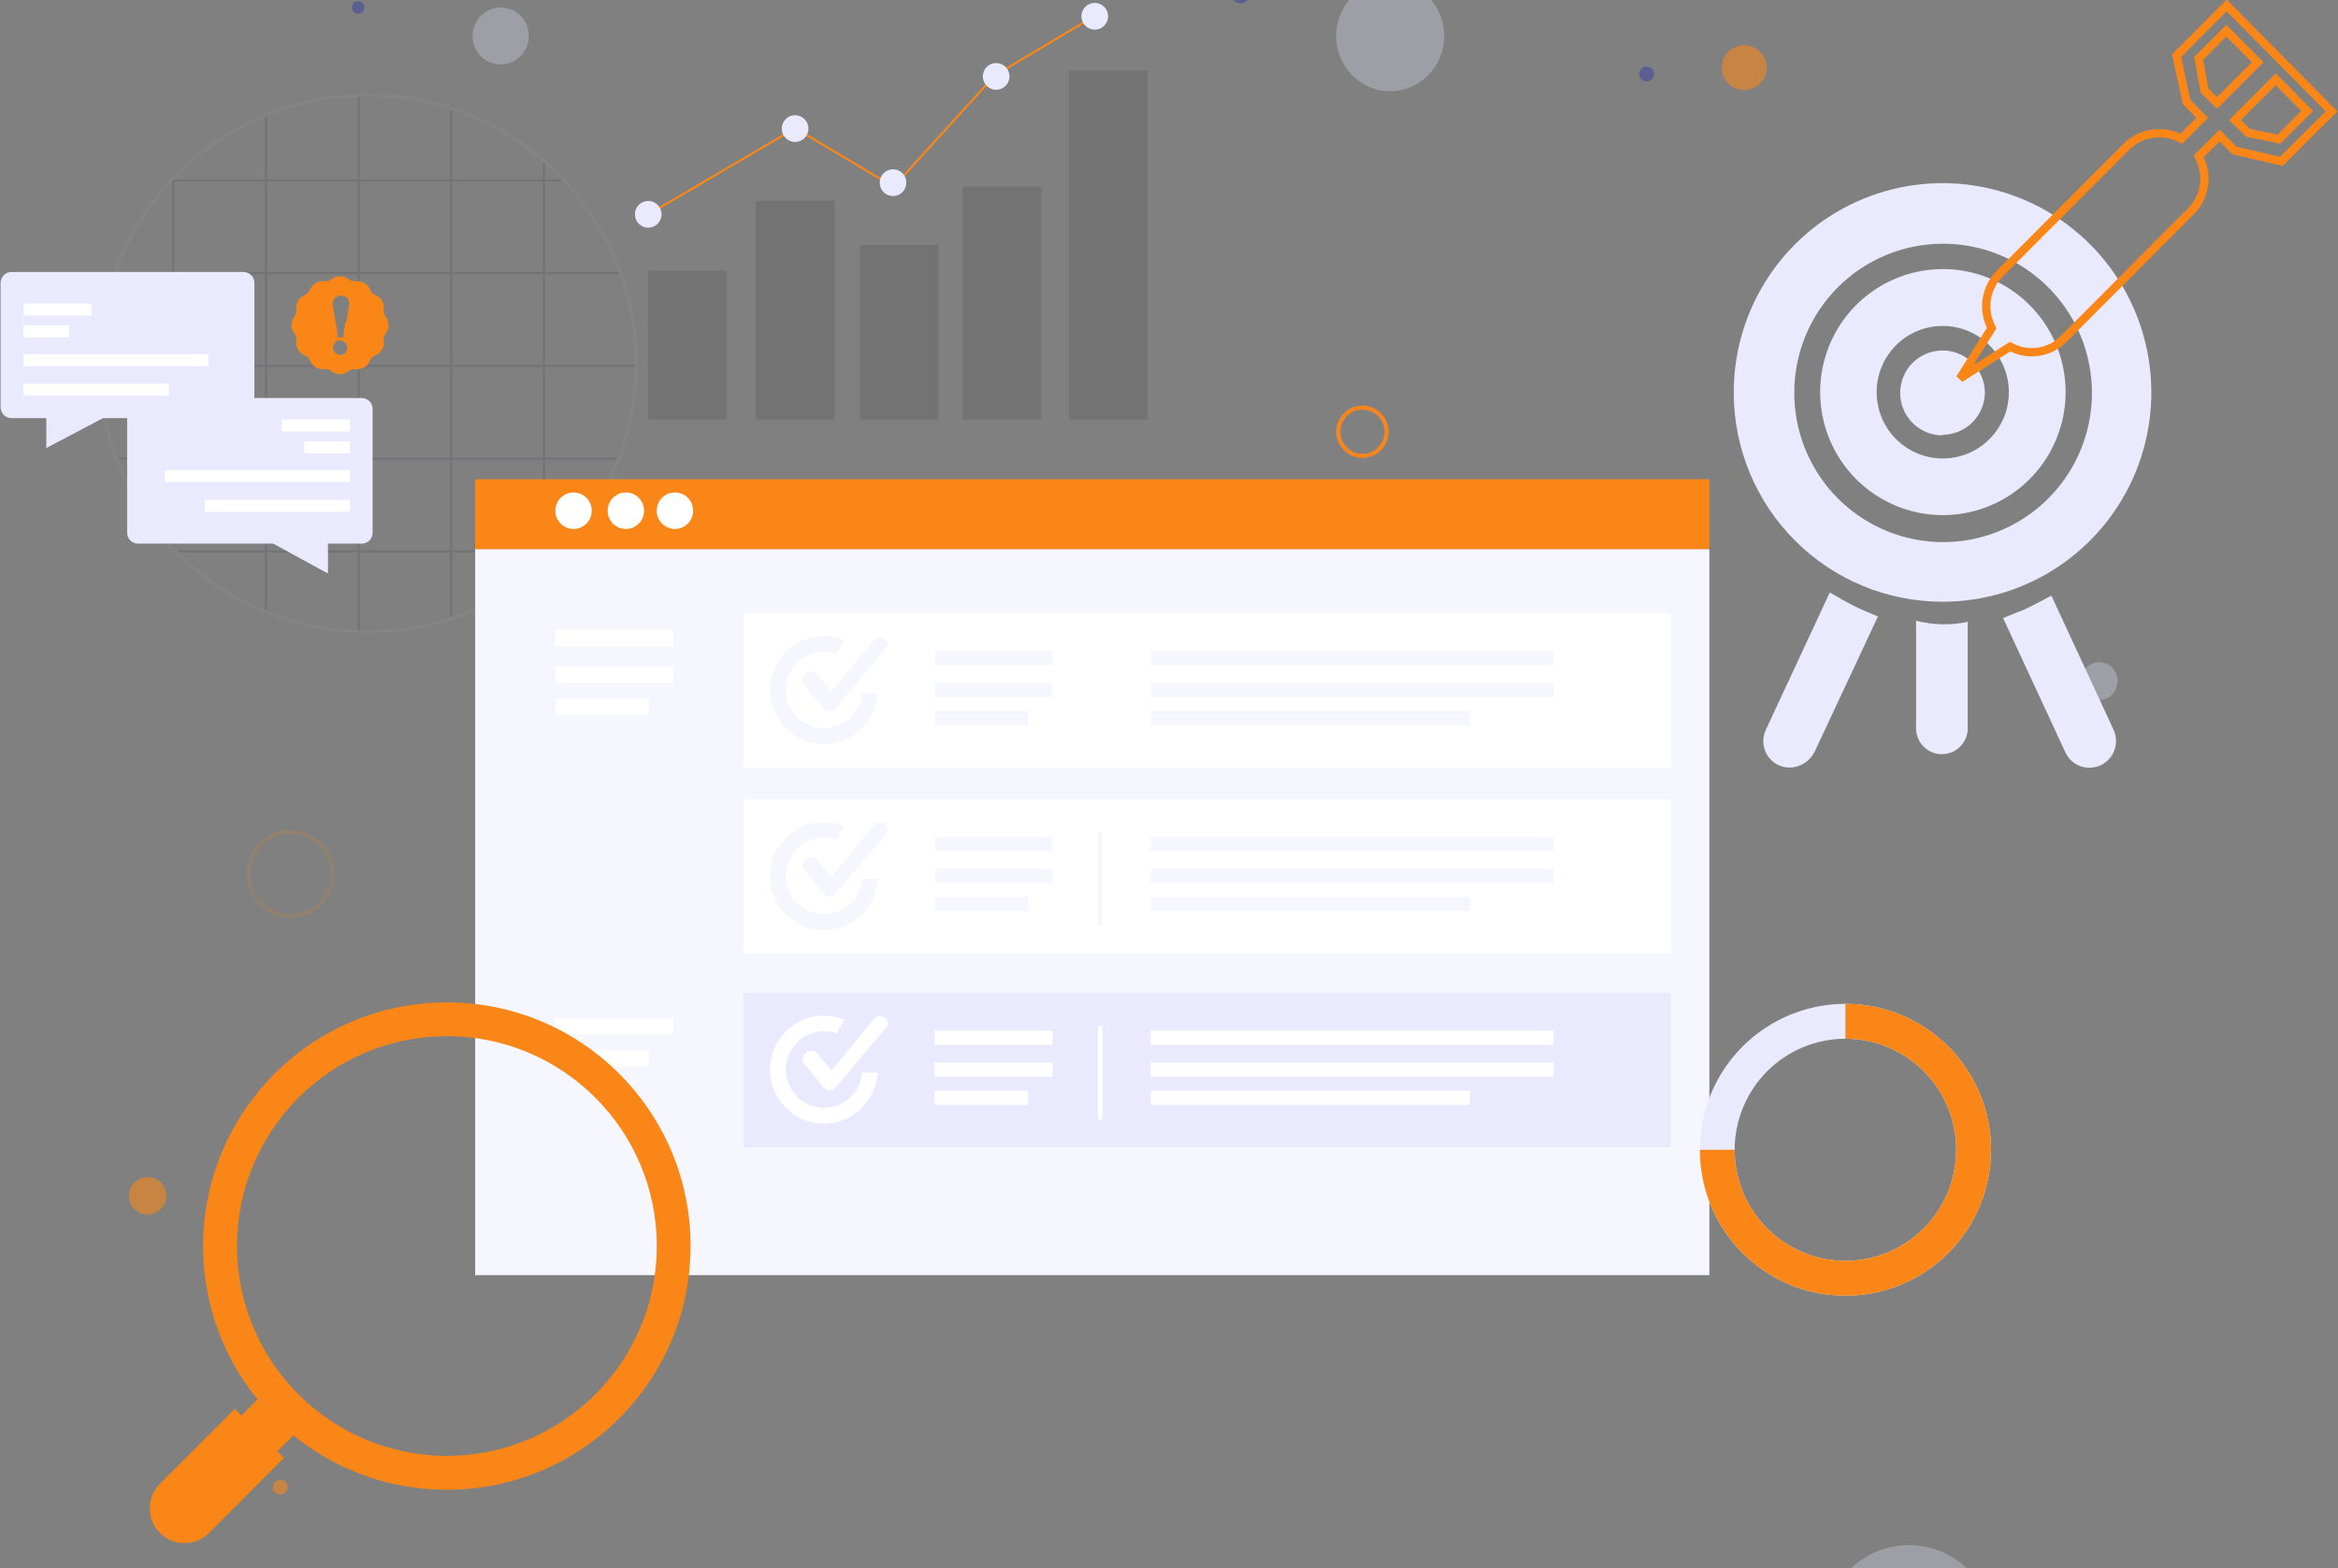 <svg width="562" height="377" viewBox="0 0 562 377" fill="none" xmlns="http://www.w3.org/2000/svg">
<rect x="0" y="0" width="562" height="377" fill="#808080" stroke="none"/>
<g clip-path="url(#clip0_606_19699)">
<path d="M347.162 8.917C347.317 1.573 341.624 -4.503 334.446 -4.654C327.267 -4.806 321.322 1.025 321.167 8.369C321.012 15.713 326.706 21.789 333.884 21.94C341.062 22.092 347.007 16.261 347.162 8.917Z" fill="#E1E2FE" fill-opacity="0.3"/>
<path d="M113.6 9C113.8 12.8 116.9 15.7 120.7 15.5C124.4 15.3 127.3 12.1 127.1 8.3C126.9 4.5 123.8 1.6 120 1.8C116.3 2 113.4 5.2 113.6 9Z" fill="#E1E2FE" fill-opacity="0.3"/>
<path d="M500.099 164C500.199 166.5 502.299 168.4 504.799 168.3C507.299 168.2 509.099 166 508.999 163.5C508.899 161 506.799 159.1 504.299 159.2C501.899 159.4 499.999 161.5 500.099 164Z" fill="#E1E2FE" fill-opacity="0.3"/>
<path d="M479.345 392.815C479.587 381.274 470.606 371.727 459.287 371.49C447.967 371.253 438.595 380.416 438.353 391.956C438.112 403.497 447.092 413.044 458.412 413.281C469.731 413.518 479.104 404.355 479.345 392.815Z" fill="#E1E2FE" fill-opacity="0.3"/>
<path opacity="0.58" d="M298.2 0.8C299.415 0.8 300.4 -0.185 300.4 -1.4C300.4 -2.615 299.415 -3.6 298.2 -3.6C296.985 -3.6 296 -2.615 296 -1.4C296 -0.185 296.985 0.8 298.2 0.8Z" fill="#3E479B"/>
<path opacity="0.58" d="M35.5 292C37.985 292 40 289.985 40 287.5C40 285.015 37.985 283 35.5 283C33.015 283 31 285.015 31 287.5C31 289.985 33.015 292 35.5 292Z" fill="#FA8617"/>
<path opacity="0.58" d="M86.1 3.3C86.928 3.3 87.6 2.628 87.6 1.8C87.6 0.971 86.928 0.3 86.1 0.3C85.271 0.3 84.6 0.971 84.6 1.8C84.6 2.628 85.271 3.3 86.1 3.3Z" fill="#3E479B"/>
<path opacity="0.58" d="M424.074 18.71C425.427 16.052 424.368 12.8 421.71 11.448C419.052 10.096 415.801 11.155 414.448 13.813C413.096 16.471 414.155 19.722 416.813 21.074C419.471 22.427 422.722 21.368 424.074 18.71Z" fill="#FA8617"/>
<path opacity="0.58" d="M397.538 18.138C397.338 19.138 396.338 19.738 395.438 19.538C394.438 19.338 393.838 18.338 394.038 17.438C394.238 16.438 395.238 15.838 396.138 16.038C397.138 16.238 397.838 17.138 397.538 18.138Z" fill="#3E479B"/>
<path opacity="0.58" d="M69.101 357.9C68.901 358.9 67.901 359.5 67.001 359.3C66.001 359.1 65.401 358.1 65.601 357.2C65.801 356.2 66.801 355.6 67.701 355.8C68.701 356 69.301 356.9 69.101 357.9Z" fill="#FA8617"/>
<g opacity="0.15">
<mask id="mask0_606_19699" style="mask-type:alpha" maskUnits="userSpaceOnUse" x="23" y="22" width="131" height="131">
<path d="M151.188 103.003C159.807 68.324 138.681 33.224 104.003 24.606C69.324 15.987 34.224 37.113 25.606 71.791C16.987 106.47 38.113 141.57 72.791 150.188C107.47 158.807 142.57 137.681 151.188 103.003Z" fill="white"/>
</mask>
<g mask="url(#mask0_606_19699)">
<path d="M153.142 21.077H19.342V154.877H153.142V21.077Z" stroke="#2D293A" stroke-width="0.5" stroke-miterlimit="10"/>
<path d="M19.342 132.577H153.042" stroke="#2D293A" stroke-width="0.5" stroke-miterlimit="10"/>
<path d="M19.342 110.277H153.042" stroke="#2D293A" stroke-width="0.5" stroke-miterlimit="10"/>
<path d="M19.342 87.977H153.042" stroke="#2D293A" stroke-width="0.5" stroke-miterlimit="10"/>
<path d="M19.342 65.677H153.042" stroke="#2D293A" stroke-width="0.5" stroke-miterlimit="10"/>
<path d="M19.342 43.377H153.042" stroke="#2D293A" stroke-width="0.5" stroke-miterlimit="10"/>
<path d="M130.742 21.077V154.877" stroke="#2D293A" stroke-width="0.5" stroke-miterlimit="10"/>
<path d="M108.441 21.077V154.877" stroke="#2D293A" stroke-width="0.5" stroke-miterlimit="10"/>
<path d="M86.242 21.077V154.877" stroke="#2D293A" stroke-width="0.5" stroke-miterlimit="10"/>
<path d="M63.941 21.077V154.877" stroke="#2D293A" stroke-width="0.5" stroke-miterlimit="10"/>
<path d="M41.643 21.077V154.877" stroke="#2D293A" stroke-width="0.5" stroke-miterlimit="10"/>
<path d="M151.188 103.003C159.807 68.324 138.681 33.224 104.003 24.606C69.324 15.987 34.224 37.113 25.606 71.791C16.987 106.47 38.113 141.57 72.791 150.188C107.47 158.807 142.57 137.681 151.188 103.003Z" stroke="#B2B2B2" stroke-width="1" stroke-miterlimit="10"/>
</g>
</g>
<path d="M327.499 109.6C330.702 109.6 333.299 107.003 333.299 103.8C333.299 100.597 330.702 98 327.499 98C324.296 98 321.699 100.597 321.699 103.8C321.699 107.003 324.296 109.6 327.499 109.6Z" stroke="#F5851F" stroke-miterlimit="10"/>
<path opacity="0.15" d="M69.799 220.2C75.377 220.2 79.899 215.678 79.899 210.1C79.899 204.522 75.377 200 69.799 200C64.221 200 59.699 204.522 59.699 210.1C59.699 215.678 64.221 220.2 69.799 220.2Z" stroke="#F5851F" stroke-miterlimit="10"/>
<path d="M58.503 100.533H24.761L11.125 107.718V100.533H2.76C2.065 100.533 1.398 100.256 0.906 99.764C0.415 99.271 0.139 98.602 0.139 97.905V68.019C0.139 67.322 0.415 66.654 0.906 66.161C1.398 65.668 2.065 65.391 2.76 65.391H58.53C59.226 65.391 59.892 65.668 60.384 66.161C60.876 66.654 61.152 67.322 61.152 68.019V97.738C61.175 98.099 61.123 98.461 61 98.802C60.877 99.142 60.685 99.453 60.436 99.716C60.187 99.978 59.887 100.186 59.554 100.327C59.222 100.468 58.864 100.538 58.503 100.533Z" fill="#EAEAFE"/>
<path d="M33.1 130.699H65.67L78.832 137.884V130.699H87.03C87.713 130.684 88.363 130.4 88.838 129.908C89.313 129.416 89.575 128.756 89.568 128.071V98.325C89.575 97.64 89.313 96.98 88.838 96.488C88.363 95.996 87.713 95.712 87.03 95.697H33.1C32.417 95.712 31.768 95.996 31.293 96.488C30.817 96.98 30.555 97.64 30.563 98.325V128.071C30.555 128.756 30.817 129.416 31.293 129.908C31.768 130.4 32.417 130.684 33.1 130.699Z" fill="#EAEAFE"/>
<path d="M22.029 72.996H5.633V75.875H22.029V72.996Z" fill="white"/>
<path d="M50.11 85.157H5.633V88.037H50.11V85.157Z" fill="white"/>
<path d="M40.573 92.258H5.633V95.138H40.573V92.258Z" fill="white"/>
<path d="M16.648 78.252H5.633V81.131H16.648V78.252Z" fill="white"/>
<path d="M67.734 103.748H84.131V100.869H67.734V103.748Z" fill="white"/>
<path d="M39.654 115.91H84.131V113.03H39.654V115.91Z" fill="white"/>
<path d="M49.191 123.039H84.131V120.159H49.191V123.039Z" fill="white"/>
<path d="M73.116 109.004H84.131V106.125H73.116V109.004Z" fill="white"/>
<path d="M93.415 78.168C93.414 77.424 93.158 76.704 92.69 76.127C92.51 75.895 92.378 75.63 92.302 75.347C92.225 75.064 92.206 74.768 92.244 74.477C92.358 73.736 92.22 72.978 91.854 72.325C91.478 71.697 90.911 71.207 90.236 70.927C89.95 70.819 89.69 70.651 89.473 70.434C89.257 70.217 89.089 69.956 88.981 69.669C88.702 68.992 88.214 68.424 87.587 68.047C87.085 67.763 86.519 67.609 85.942 67.6H85.44H85.133C84.647 67.596 84.175 67.429 83.795 67.125C83.215 66.655 82.491 66.399 81.745 66.399C80.999 66.399 80.276 66.655 79.696 67.125C79.315 67.429 78.844 67.596 78.357 67.6H78.05H77.576C76.99 67.606 76.415 67.76 75.903 68.047C75.277 68.424 74.788 68.992 74.509 69.669C74.397 69.953 74.228 70.212 74.012 70.428C73.796 70.645 73.538 70.814 73.254 70.927C72.579 71.207 72.012 71.697 71.637 72.325C71.27 72.978 71.133 73.736 71.246 74.477C71.285 74.768 71.266 75.064 71.189 75.347C71.112 75.63 70.98 75.895 70.8 76.127C70.332 76.709 70.076 77.434 70.076 78.182C70.076 78.93 70.332 79.655 70.8 80.237C70.984 80.465 71.117 80.731 71.189 81.015C71.261 81.3 71.271 81.597 71.219 81.886C71.132 82.63 71.278 83.382 71.637 84.039C71.999 84.678 72.57 85.171 73.254 85.436C73.535 85.547 73.79 85.713 74.006 85.924C74.221 86.136 74.392 86.388 74.509 86.667C74.779 87.356 75.27 87.936 75.903 88.316C76.406 88.6 76.972 88.754 77.549 88.763H78.023H78.329C78.825 88.763 79.307 88.931 79.696 89.239C80.269 89.712 80.989 89.969 81.731 89.966C82.475 89.974 83.196 89.716 83.767 89.239C84.156 88.931 84.638 88.763 85.133 88.763H85.44H85.914C86.492 88.758 87.058 88.604 87.559 88.316C88.2 87.944 88.693 87.361 88.954 86.667C89.07 86.388 89.242 86.136 89.457 85.924C89.672 85.713 89.928 85.547 90.209 85.436C90.892 85.171 91.464 84.678 91.826 84.039C92.198 83.387 92.345 82.63 92.244 81.886C92.199 81.595 92.215 81.298 92.292 81.014C92.369 80.729 92.504 80.465 92.69 80.237C93.162 79.651 93.418 78.92 93.415 78.168ZM81.731 85.269C81.28 85.269 80.848 85.089 80.529 84.769C80.21 84.449 80.03 84.016 80.03 83.563C80.03 83.111 80.21 82.677 80.529 82.358C80.848 82.038 81.28 81.858 81.731 81.858C82.185 81.858 82.621 82.037 82.944 82.356C83.267 82.675 83.453 83.109 83.46 83.563C83.472 83.797 83.435 84.03 83.353 84.248C83.271 84.467 83.145 84.666 82.983 84.834C82.821 85.002 82.626 85.135 82.411 85.224C82.196 85.313 81.964 85.357 81.731 85.353V85.269ZM83.014 77.497C82.735 79.258 82.568 80.292 82.568 80.516C82.568 80.74 82.568 81.019 82.568 81.131C82.433 81.183 82.284 81.183 82.15 81.131H81.536C81.401 81.183 81.252 81.183 81.118 81.131C81.118 81.131 81.118 80.907 81.118 80.572C81.118 80.237 81.118 79.621 80.477 76.267C79.835 72.912 80.002 72.968 80.002 72.884C80.003 72.647 80.053 72.412 80.149 72.196C80.245 71.979 80.385 71.785 80.56 71.626C80.751 71.44 80.979 71.297 81.229 71.206C81.479 71.114 81.745 71.076 82.01 71.095C82.274 71.078 82.537 71.12 82.783 71.217C83.029 71.313 83.25 71.462 83.432 71.654C83.759 72.013 83.938 72.482 83.934 72.968C83.779 74.488 83.546 76 83.237 77.497H83.014Z" fill="#FA8617"/>
<path d="M275.84 16.942H256.906V100.869H275.84V16.942Z" fill="#737373"/>
<path d="M250.297 44.899H231.363V100.841H250.297V44.899Z" fill="#737373"/>
<path d="M225.62 58.905H206.686V100.869H225.62V58.905Z" fill="#737373"/>
<path d="M200.606 48.31H181.672V100.869H200.606V48.31Z" fill="#737373"/>
<path d="M174.729 65.084H155.795V100.869H174.729V65.084Z" fill="#737373"/>
<path d="M264.186 3.215L239.145 18.116L214.801 44.899L191.126 30.836L154.764 52.196" stroke="#FA8617" stroke-width="0.5" stroke-miterlimit="10"/>
<path d="M410.89 132.013H114.219V306.576H410.89V132.013Z" fill="#F6F6FF"/>
<path d="M239.451 21.583C241.222 21.583 242.658 20.143 242.658 18.368C242.658 16.592 241.222 15.153 239.451 15.153C237.68 15.153 236.244 16.592 236.244 18.368C236.244 20.143 237.68 21.583 239.451 21.583Z" fill="#EAEAFE"/>
<path d="M263.154 7.129C264.925 7.129 266.361 5.689 266.361 3.914C266.361 2.138 264.925 0.699 263.154 0.699C261.383 0.699 259.947 2.138 259.947 3.914C259.947 5.689 261.383 7.129 263.154 7.129Z" fill="#EAEAFE"/>
<path d="M214.662 47.135C216.433 47.135 217.869 45.696 217.869 43.92C217.869 42.145 216.433 40.705 214.662 40.705C212.891 40.705 211.455 42.145 211.455 43.92C211.455 45.696 212.891 47.135 214.662 47.135Z" fill="#EAEAFE"/>
<path d="M191.125 34.135C192.896 34.135 194.332 32.696 194.332 30.92C194.332 29.145 192.896 27.705 191.125 27.705C189.354 27.705 187.918 29.145 187.918 30.92C187.918 32.696 189.354 34.135 191.125 34.135Z" fill="#EAEAFE"/>
<path d="M155.822 54.74C157.593 54.74 159.029 53.3 159.029 51.525C159.029 49.749 157.593 48.31 155.822 48.31C154.051 48.31 152.615 49.749 152.615 51.525C152.615 53.3 154.051 54.74 155.822 54.74Z" fill="#EAEAFE"/>
<path d="M161.847 151.499H133.516V155.413H161.847V151.499Z" fill="#FEFFFE"/>
<path d="M161.847 160.277H133.516V164.191H161.847V160.277Z" fill="#FEFFFE"/>
<path d="M155.963 168.021H133.516V171.935H155.963V168.021Z" fill="#FEFFFE"/>
<path d="M161.847 244.763H133.516V248.677H161.847V244.763Z" fill="#FEFFFE"/>
<path d="M155.963 252.508H133.516V256.422H155.963V252.508Z" fill="#FEFFFE"/>
<path d="M401.66 147.417H178.717V184.572H401.66V147.417Z" fill="#FEFFFE"/>
<path d="M253.003 156.503H224.672V159.914H253.003V156.503Z" fill="#F6F6FF"/>
<path d="M253.003 164.163H224.672V167.574H253.003V164.163Z" fill="#F6F6FF"/>
<path d="M247.12 170.957H224.672V174.368H247.12V170.957Z" fill="#F6F6FF"/>
<path d="M264.994 177.89V155.385H263.962V177.89H264.994Z" fill="#FEFFFE"/>
<path d="M373.439 156.503H276.621V159.914H373.439V156.503Z" fill="#F6F6FF"/>
<path d="M373.439 164.163H276.621V167.574H373.439V164.163Z" fill="#F6F6FF"/>
<path d="M353.334 170.957H276.621V174.368H353.334V170.957Z" fill="#F6F6FF"/>
<path d="M207.216 166.596C207.075 168.377 206.42 170.079 205.33 171.493C204.24 172.907 202.763 173.972 201.079 174.558C199.395 175.144 197.578 175.226 195.848 174.793C194.119 174.36 192.553 173.432 191.341 172.121C190.13 170.81 189.325 169.174 189.026 167.413C188.727 165.651 188.946 163.84 189.657 162.201C190.368 160.563 191.539 159.167 193.028 158.185C194.517 157.203 196.259 156.677 198.042 156.671C199.067 156.665 200.085 156.835 201.053 157.174L202.977 153.903C201.411 153.26 199.735 152.928 198.042 152.925C195.512 152.923 193.037 153.665 190.923 155.058C188.81 156.452 187.15 158.436 186.149 160.765C185.148 163.095 184.851 165.667 185.293 168.164C185.735 170.662 186.898 172.974 188.637 174.816C190.376 176.657 192.616 177.947 195.079 178.526C197.542 179.105 200.12 178.948 202.495 178.073C204.869 177.198 206.936 175.645 208.439 173.605C209.942 171.565 210.816 169.128 210.953 166.596H207.216ZM212.458 156.475L200.774 170.426C200.67 170.565 200.537 170.679 200.384 170.761C200.095 170.926 199.768 171.013 199.436 171.013C199.096 171.01 198.762 170.921 198.465 170.755C198.168 170.589 197.917 170.351 197.735 170.062L193.217 164.471C192.961 164.012 192.891 163.471 193.022 162.961C193.162 162.463 193.493 162.041 193.943 161.787C194.169 161.642 194.423 161.545 194.689 161.502C194.954 161.459 195.226 161.47 195.487 161.535C195.748 161.601 195.993 161.719 196.206 161.882C196.42 162.046 196.599 162.251 196.731 162.486L199.91 166.204L209.977 153.959C210.16 153.711 210.4 153.51 210.676 153.374C210.953 153.237 211.258 153.17 211.566 153.176C211.817 153.176 212.066 153.226 212.298 153.324C212.53 153.421 212.74 153.564 212.917 153.743C213.093 153.923 213.232 154.136 213.326 154.369C213.42 154.603 213.466 154.853 213.462 155.105C213.261 155.639 212.913 156.104 212.458 156.447V156.475Z" fill="#F6F6FF"/>
<path d="M401.66 192.148H178.717V229.303H401.66V192.148Z" fill="#FEFFFE"/>
<path d="M253.003 201.207H224.672V204.617H253.003V201.207Z" fill="#F6F6FF"/>
<path d="M253.003 208.895H224.672V212.305H253.003V208.895Z" fill="#F6F6FF"/>
<path d="M247.12 215.66H224.672V219.071H247.12V215.66Z" fill="#F6F6FF"/>
<path d="M264.994 222.593V200.088H263.962V222.593H264.994Z" fill="#F6F6FF"/>
<path d="M373.439 201.207H276.621V204.617H373.439V201.207Z" fill="#F6F6FF"/>
<path d="M373.439 208.895H276.621V212.305H373.439V208.895Z" fill="#F6F6FF"/>
<path d="M353.334 215.66H276.621V219.071H353.334V215.66Z" fill="#F6F6FF"/>
<path d="M207.216 211.327C207.075 213.108 206.42 214.81 205.33 216.224C204.24 217.638 202.763 218.703 201.079 219.289C199.395 219.875 197.578 219.957 195.848 219.524C194.119 219.091 192.553 218.163 191.341 216.852C190.13 215.541 189.325 213.905 189.026 212.144C188.727 210.382 188.946 208.571 189.657 206.932C190.368 205.294 191.539 203.898 193.028 202.916C194.517 201.934 196.259 201.408 198.042 201.402C199.067 201.396 200.085 201.566 201.053 201.905L202.977 198.634C201.415 197.978 199.736 197.645 198.042 197.656C195.512 197.654 193.037 198.396 190.923 199.789C188.81 201.183 187.15 203.167 186.149 205.496C185.148 207.826 184.851 210.398 185.293 212.895C185.735 215.392 186.898 217.705 188.637 219.547C190.376 221.388 192.616 222.678 195.079 223.257C197.542 223.836 200.12 223.679 202.495 222.804C204.869 221.929 206.936 220.376 208.439 218.336C209.942 216.296 210.816 213.859 210.953 211.327H207.216ZM212.458 201.206L200.774 214.989C200.668 215.118 200.535 215.223 200.384 215.297C200.095 215.461 199.768 215.548 199.436 215.548C199.095 215.55 198.759 215.464 198.461 215.297C198.163 215.131 197.913 214.89 197.735 214.598L193.217 209.006C192.961 208.547 192.891 208.006 193.022 207.497C193.162 206.999 193.493 206.577 193.943 206.322C194.17 206.181 194.424 206.088 194.689 206.046C194.954 206.005 195.224 206.018 195.484 206.083C195.744 206.148 195.988 206.264 196.202 206.426C196.416 206.587 196.596 206.789 196.731 207.021L199.91 210.74L209.977 198.495C210.224 198.179 210.562 197.947 210.946 197.831C211.329 197.714 211.739 197.719 212.12 197.844C212.5 197.969 212.833 198.209 213.073 198.53C213.314 198.852 213.449 199.239 213.462 199.641C213.289 200.242 212.939 200.778 212.458 201.178V201.206Z" fill="#F6F6FF"/>
<path d="M401.66 238.697H178.717V275.852H401.66V238.697Z" fill="#EAEAFE"/>
<path d="M253.003 247.783H224.672V251.193H253.003V247.783Z" fill="#FEFFFE"/>
<path d="M253.003 255.443H224.672V258.854H253.003V255.443Z" fill="#FEFFFE"/>
<path d="M247.12 262.237H224.672V265.647H247.12V262.237Z" fill="#FEFFFE"/>
<path d="M264.994 269.17V246.665H263.962V269.17H264.994Z" fill="#FEFFFE"/>
<path d="M373.439 247.783H276.621V251.193H373.439V247.783Z" fill="#FEFFFE"/>
<path d="M373.439 255.443H276.621V258.854H373.439V255.443Z" fill="#FEFFFE"/>
<path d="M353.334 262.237H276.621V265.647H353.334V262.237Z" fill="#FEFFFE"/>
<path d="M207.216 257.875C207.075 259.657 206.42 261.358 205.33 262.772C204.24 264.186 202.763 265.251 201.079 265.837C199.395 266.424 197.578 266.505 195.848 266.072C194.119 265.64 192.553 264.711 191.341 263.4C190.13 262.09 189.325 260.454 189.026 258.692C188.727 256.93 188.946 255.12 189.657 253.481C190.368 251.842 191.539 250.446 193.028 249.464C194.517 248.482 196.259 247.956 198.042 247.951C199.067 247.945 200.085 248.115 201.053 248.454L202.977 245.183C201.411 244.539 199.735 244.207 198.042 244.204C195.512 244.203 193.037 244.944 190.923 246.338C188.81 247.731 187.15 249.715 186.149 252.045C185.148 254.374 184.851 256.947 185.293 259.444C185.735 261.941 186.898 264.253 188.637 266.095C190.376 267.937 192.616 269.227 195.079 269.806C197.542 270.385 200.12 270.227 202.495 269.353C204.869 268.478 206.936 266.925 208.439 264.885C209.942 262.845 210.816 260.408 210.953 257.875H207.216ZM212.458 247.755L200.774 261.566C200.67 261.704 200.537 261.819 200.384 261.901C200.095 262.066 199.768 262.152 199.436 262.153C199.096 262.149 198.762 262.061 198.465 261.895C198.168 261.729 197.917 261.49 197.735 261.202L193.217 255.611C192.961 255.152 192.891 254.611 193.022 254.101C193.162 253.603 193.493 253.181 193.943 252.927C194.169 252.782 194.423 252.685 194.689 252.642C194.954 252.598 195.226 252.61 195.487 252.675C195.748 252.741 195.993 252.859 196.206 253.022C196.42 253.185 196.599 253.391 196.731 253.626L199.91 257.344L209.977 245.099C210.16 244.85 210.4 244.65 210.676 244.513C210.953 244.377 211.258 244.309 211.566 244.316C211.817 244.316 212.066 244.366 212.298 244.463C212.53 244.561 212.74 244.703 212.917 244.883C213.093 245.062 213.232 245.275 213.326 245.509C213.42 245.743 213.466 245.993 213.462 246.245C213.29 246.84 212.939 247.367 212.458 247.755Z" fill="#FEFFFE"/>
<path d="M410.89 115.211H114.219V132.013H410.89V115.211Z" fill="#FA8617"/>
<path d="M137.864 127.176C140.282 127.176 142.242 125.211 142.242 122.787C142.242 120.363 140.282 118.398 137.864 118.398C135.446 118.398 133.486 120.363 133.486 122.787C133.486 125.211 135.446 127.176 137.864 127.176Z" fill="#FEFFFE"/>
<path d="M150.44 127.176C152.858 127.176 154.818 125.211 154.818 122.787C154.818 120.363 152.858 118.398 150.44 118.398C148.023 118.398 146.062 120.363 146.062 122.787C146.062 125.211 148.023 127.176 150.44 127.176Z" fill="#FEFFFE"/>
<path d="M162.237 127.176C164.655 127.176 166.615 125.211 166.615 122.787C166.615 120.363 164.655 118.398 162.237 118.398C159.819 118.398 157.859 120.363 157.859 122.787C157.859 125.211 159.819 127.176 162.237 127.176Z" fill="#FEFFFE"/>
<path d="M466.94 123.849C472.778 123.866 478.49 122.145 483.353 118.905C488.216 115.665 492.01 111.052 494.256 105.648C496.502 100.245 497.098 94.295 495.969 88.552C494.84 82.809 492.037 77.531 487.914 73.386C483.792 69.241 478.535 66.415 472.81 65.267C467.085 64.119 461.148 64.7 455.752 66.936C450.357 69.172 445.744 72.963 442.499 77.829C439.253 82.695 437.521 88.417 437.521 94.271C437.521 102.101 440.617 109.612 446.132 115.157C451.647 120.701 459.13 123.827 466.94 123.849ZM466.94 78.364C470.087 78.352 473.166 79.278 475.788 81.024C478.41 82.769 480.456 85.256 481.667 88.168C482.877 91.081 483.199 94.288 482.589 97.384C481.98 100.479 480.468 103.324 478.244 105.557C476.021 107.79 473.186 109.311 470.1 109.927C467.013 110.544 463.813 110.227 460.906 109.019C457.999 107.81 455.515 105.763 453.77 103.138C452.024 100.512 451.095 97.426 451.101 94.271C451.101 90.057 452.769 86.015 455.738 83.032C458.708 80.05 462.736 78.371 466.94 78.364ZM466.94 144.677C476.867 144.677 486.571 141.726 494.826 136.197C503.08 130.667 509.513 122.808 513.312 113.612C517.111 104.417 518.105 94.299 516.169 84.537C514.232 74.776 509.452 65.809 502.432 58.771C495.412 51.734 486.468 46.941 476.732 44.999C466.995 43.057 456.903 44.054 447.731 47.863C438.56 51.672 430.721 58.122 425.205 66.397C419.69 74.673 416.746 84.402 416.746 94.355C416.746 100.963 418.044 107.507 420.567 113.612C423.089 119.718 426.786 125.265 431.447 129.938C436.108 134.611 441.642 138.318 447.731 140.847C453.821 143.376 460.348 144.677 466.94 144.677ZM466.94 58.598C474.024 58.57 480.957 60.652 486.86 64.579C492.763 68.506 497.37 74.101 500.098 80.656C502.825 87.211 503.55 94.43 502.181 101.399C500.812 108.367 497.41 114.772 492.407 119.8C487.403 124.828 481.023 128.253 474.076 129.643C467.128 131.032 459.926 130.321 453.382 127.602C446.837 124.883 441.245 120.277 437.314 114.368C433.384 108.459 431.291 101.513 431.302 94.411C431.302 84.927 435.054 75.831 441.735 69.117C448.416 62.403 457.48 58.62 466.94 58.598ZM466.94 104.671C464.927 104.671 462.959 104.072 461.285 102.951C459.611 101.83 458.307 100.236 457.536 98.372C456.766 96.507 456.564 94.455 456.957 92.476C457.35 90.496 458.319 88.678 459.743 87.251C461.166 85.824 462.98 84.852 464.954 84.458C466.928 84.065 468.975 84.267 470.835 85.039C472.694 85.811 474.284 87.119 475.402 88.797C476.521 90.475 477.118 92.448 477.118 94.467C477.074 97.146 475.983 99.702 474.08 101.584C472.177 103.466 469.613 104.524 466.94 104.531V104.671Z" fill="#EAEAFE"/>
<path d="M460.581 149.235V174.675C460.524 175.527 460.642 176.382 460.928 177.186C461.214 177.991 461.662 178.727 462.244 179.351C462.825 179.975 463.529 180.472 464.31 180.812C465.091 181.152 465.934 181.327 466.785 181.327C467.637 181.327 468.48 181.152 469.261 180.812C470.042 180.472 470.746 179.975 471.327 179.351C471.909 178.727 472.357 177.991 472.643 177.186C472.929 176.382 473.047 175.527 472.99 174.675V149.514C468.888 150.384 464.64 150.289 460.581 149.235ZM448.06 146.802C446.344 146.054 444.668 145.214 443.041 144.286L439.834 142.441L424.497 175.402C424.028 176.362 423.807 177.425 423.856 178.492C423.906 179.56 424.223 180.598 424.78 181.51C425.336 182.422 426.113 183.178 427.039 183.709C427.964 184.239 429.008 184.526 430.074 184.544C431.331 184.545 432.563 184.198 433.635 183.542C434.708 182.886 435.579 181.946 436.153 180.826L451.407 148.228L448.144 146.83C448.113 146.843 448.08 146.85 448.047 146.85C448.013 146.85 447.98 146.843 447.949 146.83L448.06 146.802ZM493.012 143.252L489.86 144.929C488.494 145.656 487.239 146.271 485.984 146.802L485.287 147.082L484.869 147.222L481.495 148.591L496.469 180.882C496.962 181.987 497.765 182.924 498.78 183.58C499.795 184.235 500.978 184.58 502.186 184.572C503.148 184.59 504.101 184.39 504.974 183.985C506.507 183.252 507.689 181.942 508.264 180.34C508.838 178.738 508.758 176.974 508.042 175.43L493.123 143.252H493.012Z" fill="#EAEAFE"/>
<path d="M482.718 83.641L471.127 90.973L478.466 79.344L478.761 78.877L478.522 78.378C477.54 76.332 477.214 74.031 477.59 71.791C477.965 69.552 479.022 67.485 480.616 65.873C480.616 65.872 480.617 65.872 480.618 65.871L511.28 35.13C512.907 33.58 514.961 32.553 517.175 32.183C519.393 31.813 521.671 32.118 523.714 33.059L524.348 33.351L524.841 32.857L528.661 29.027L529.362 28.323L528.664 27.617L525.607 24.526L523.217 13.377L535.229 1.308L560.449 26.778L548.386 38.795L537.131 36.19L534.238 33.289L533.533 32.582L532.825 33.287L529.004 37.089L528.502 37.589L528.807 38.229C529.786 40.277 530.109 42.578 529.734 44.817C529.359 47.055 528.304 49.123 526.713 50.737C526.712 50.737 526.712 50.738 526.711 50.739L496.041 81.487L496.037 81.491C495.037 82.506 493.845 83.311 492.531 83.86C491.217 84.409 489.808 84.69 488.385 84.688L488.381 84.688C486.757 84.692 485.154 84.317 483.699 83.591L483.195 83.34L482.718 83.641ZM532.213 24.055L532.921 24.755L533.625 24.05L541.99 15.663L542.695 14.957L541.99 14.251L535.855 8.1L535.147 7.39L534.439 8.1L528.862 13.692L528.491 14.064L528.587 14.581L529.87 21.486L529.927 21.794L530.15 22.014L532.213 24.055ZM547.298 33.353L547.827 33.463L548.209 33.08L553.897 27.377L554.6 26.673L553.899 25.966L547.736 19.76L547.028 19.047L546.319 19.758L537.953 28.145L537.239 28.861L537.962 29.567L540.165 31.72L540.375 31.924L540.662 31.984L547.298 33.353Z" stroke="#FA8617" stroke-width="2"/>
<path d="M443.6 249.74C448.867 249.74 454.015 251.306 458.395 254.239C462.774 257.173 466.187 261.343 468.203 266.221C470.219 271.1 470.746 276.468 469.718 281.647C468.691 286.826 466.154 291.584 462.43 295.318C458.706 299.052 453.961 301.594 448.795 302.624C443.629 303.655 438.275 303.126 433.409 301.105C428.542 299.084 424.383 295.662 421.457 291.272C418.531 286.881 416.969 281.719 416.969 276.439C416.976 269.36 419.785 262.573 424.777 257.568C429.77 252.562 436.539 249.747 443.6 249.74ZM443.6 241.353C436.678 241.353 429.912 243.41 424.157 247.266C418.402 251.121 413.916 256.601 411.267 263.012C408.619 269.423 407.926 276.477 409.276 283.284C410.626 290.09 413.959 296.341 418.854 301.248C423.748 306.155 429.984 309.497 436.772 310.85C443.561 312.204 450.597 311.509 456.992 308.854C463.387 306.198 468.852 301.701 472.698 295.931C476.543 290.161 478.596 283.378 478.596 276.439C478.596 267.133 474.909 258.209 468.345 251.629C461.782 245.049 452.881 241.353 443.6 241.353Z" fill="#EAEAFE"/>
<path d="M38.438 356.756L56.44 338.729L58.04 340.328L61.899 336.469C53.723 326.389 48.823 313.566 48.823 299.602C48.823 267.229 75.052 241 107.425 241C139.798 241 166.001 267.229 166.001 299.576C166.001 331.924 139.772 358.178 107.425 358.178C93.434 358.178 80.587 353.277 70.532 345.102L66.673 348.961L68.247 350.535L50.245 368.562C48.62 370.187 46.487 371 44.354 371C42.221 371 40.089 370.187 38.464 368.562C35.188 365.287 35.188 360.006 38.438 356.756ZM107.425 350.027C135.278 350.027 157.876 327.43 157.876 299.576C157.876 271.723 135.278 249.125 107.425 249.125C79.571 249.125 56.973 271.723 56.973 299.576C56.973 327.43 79.546 350.027 107.425 350.027Z" fill="#FA8617"/>
<path d="M443.6 241.353V249.74C448.867 249.74 454.015 251.306 458.395 254.239C462.774 257.173 466.187 261.343 468.203 266.221C470.219 271.1 470.746 276.468 469.718 281.647C468.691 286.826 466.154 291.584 462.43 295.318C458.706 299.052 453.961 301.594 448.795 302.624C443.629 303.655 438.275 303.126 433.409 301.105C428.542 299.084 424.383 295.662 421.457 291.272C418.531 286.881 416.969 281.719 416.969 276.439H408.604C408.604 283.378 410.656 290.161 414.501 295.931C418.347 301.701 423.813 306.198 430.207 308.854C436.602 311.509 443.638 312.204 450.427 310.85C457.215 309.497 463.451 306.155 468.345 301.248C473.24 296.341 476.573 290.09 477.923 283.284C479.273 276.477 478.581 269.423 475.932 263.012C473.283 256.601 468.797 251.121 463.042 247.266C457.287 243.41 450.521 241.353 443.6 241.353Z" fill="#FA8617"/>
</g>
<defs>
<clipPath id="clip0_606_19699">
<rect width="562" height="377" fill="white"/>
</clipPath>
</defs>
</svg>
